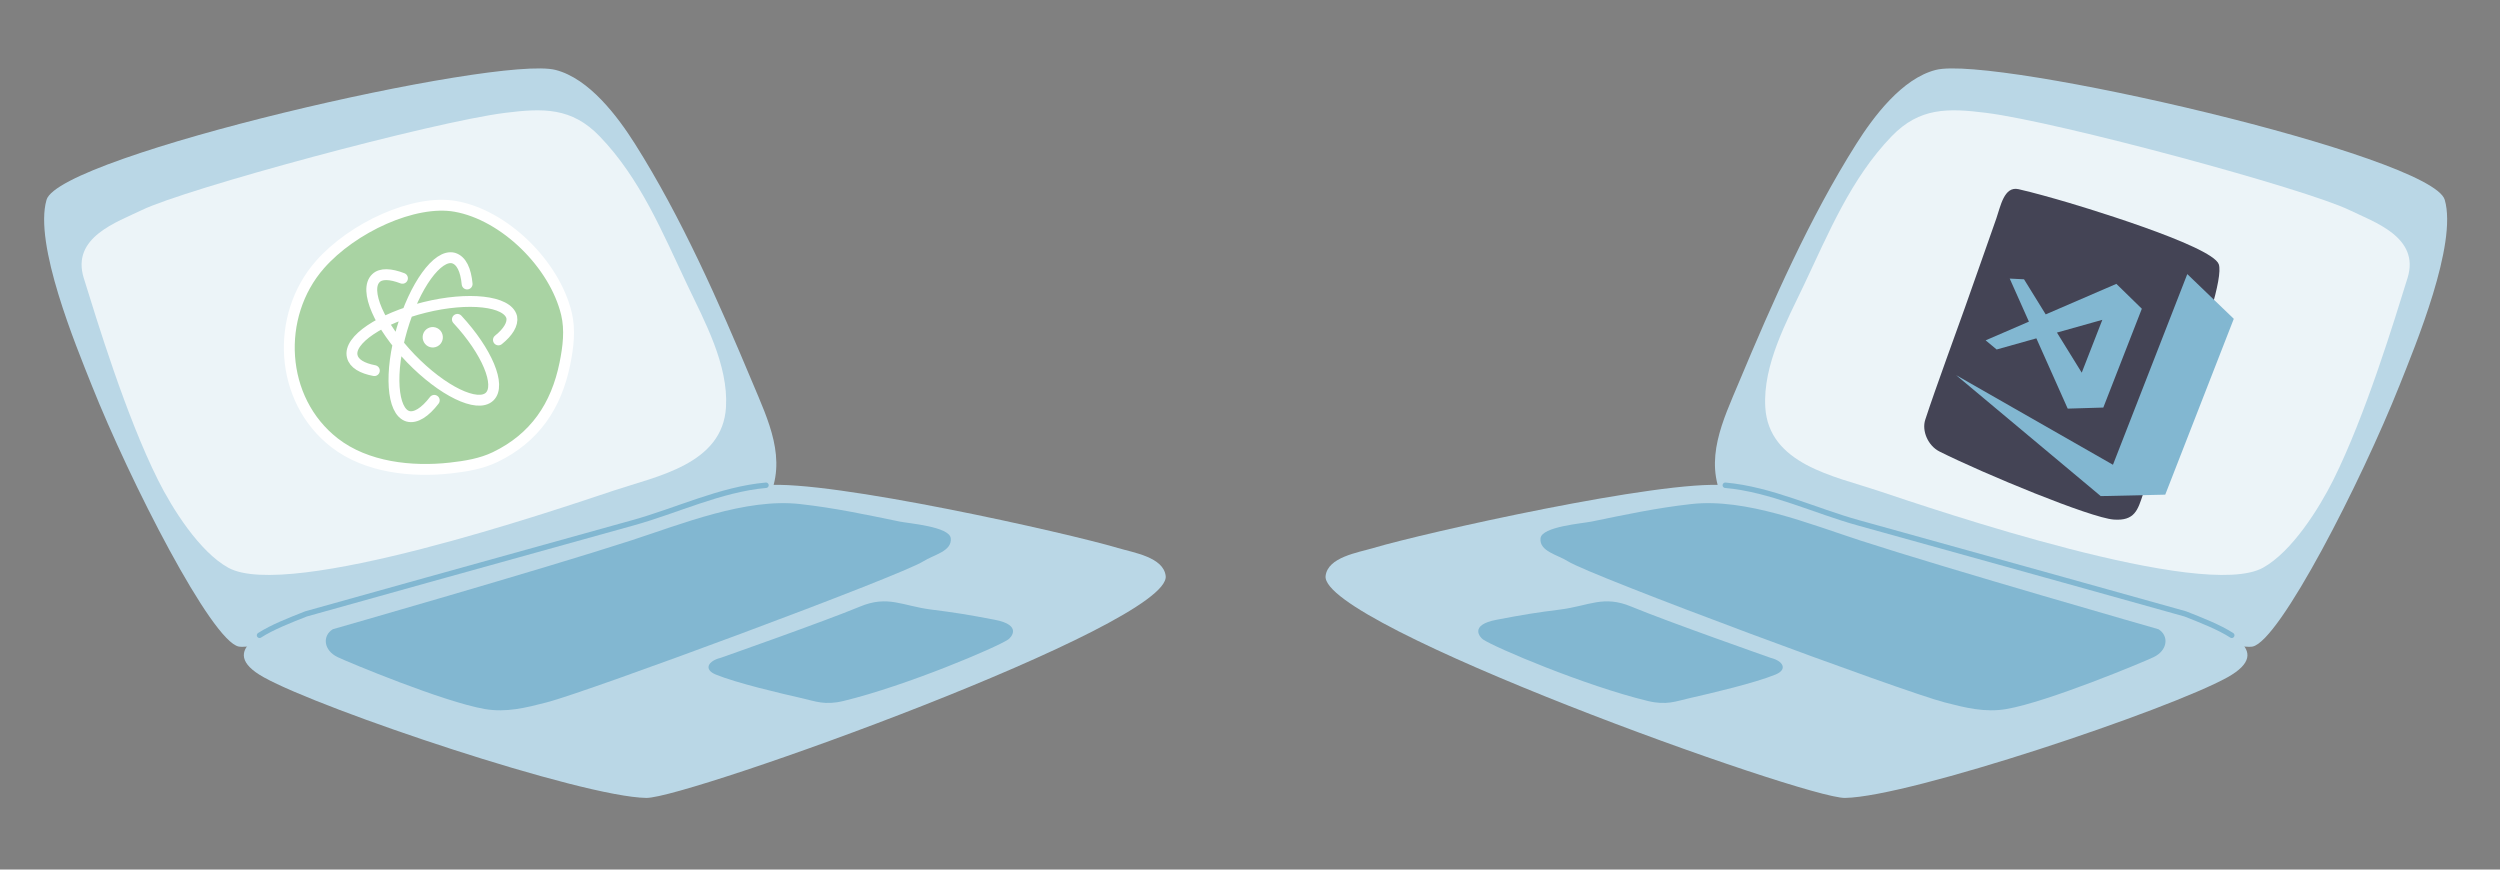<?xml version="1.0" encoding="UTF-8" standalone="no"?><!DOCTYPE svg PUBLIC "-//W3C//DTD SVG 1.1//EN" "http://www.w3.org/Graphics/SVG/1.1/DTD/svg11.dtd"><svg width="100%" height="100%" viewBox="0 0 460 160" version="1.1" xmlns="http://www.w3.org/2000/svg" xmlns:xlink="http://www.w3.org/1999/xlink" xml:space="preserve" xmlns:serif="http://www.serif.com/" style="fill-rule:evenodd;clip-rule:evenodd;stroke-linecap:round;stroke-linejoin:round;stroke-miterlimit:1.5;"><rect x="0" y="0" width="460" height="160" fill="#808080" stroke="none"/><rect id="visual-studio-and-atom" x="0" y="0" width="459.956" height="160" style="fill:none;"/><g><path d="M43.932,118.968c-4.999,-1 -19.997,-30.338 -27.069,-48.112c-2.91,-7.313 -10.668,-25.961 -8.3,-34.092c2.369,-8.131 82.908,-26.653 93.661,-23.898c6.192,1.587 11.421,8.557 14.627,13.632c8.562,13.549 15.404,29.086 21.592,43.868c2.913,6.959 6.502,14.201 2.88,21.579c-5.564,11.334 -92.392,28.023 -97.391,27.023Z" style="fill:#bad7e6;"/><path d="M56.31,112.956c0,0 40.036,-11.203 60.138,-16.756c7.981,-2.205 16.149,-6.175 24.493,-6.913c11.749,-1.038 55.494,8.783 64.755,11.545c2.876,0.858 8.39,1.678 8.79,5.147c1.035,8.991 -88.163,40.951 -95.564,40.838c-11.953,-0.182 -59.621,-16.211 -70.371,-22.187c-9.143,-5.082 0.757,-8.921 7.759,-11.674Z" style="fill:#bad7e6;"/><path d="M47.754,116.897c2.333,-1.503 5.687,-2.813 8.556,-3.941c0,0 40.036,-11.203 60.138,-16.756c7.981,-2.205 16.149,-6.175 24.493,-6.913" style="fill:none;stroke:#82b7d1;stroke-width:1px;"/><path d="M15.412,51.163c-2.346,-7.53 6.18,-10.31 10.649,-12.491c8.024,-3.916 53.484,-16.22 66.9,-17.909c7.003,-0.882 12.228,-1.009 17.36,4.302c7.526,7.788 11.656,17.915 16.086,27.243c3.251,6.846 7.632,14.815 7.176,22.61c-0.616,10.512 -12.743,12.702 -20.621,15.335c-10.749,3.593 -59.901,20.314 -70.954,14.211c-5.33,-2.943 -10.334,-10.937 -12.934,-16.141c-5.965,-11.942 -11.317,-29.631 -13.662,-37.16Z" style="fill:#ecf4f8;"/><path d="M132.57,121.052c0,0 19.139,-6.72 25.666,-9.439c5.153,-2.147 7.773,-0.13 13.107,0.546c4.253,0.538 6.579,0.897 11.706,1.88c5.127,0.983 2.974,3.278 2.461,3.627c-2.133,1.453 -18.709,8.507 -30.306,11.314c-3.458,0.837 -5.156,0.056 -7.639,-0.505c-4.003,-0.906 -12.1,-2.808 -15.872,-4.362c-2.292,-0.945 -1.362,-2.515 0.877,-3.061Z" style="fill:#82b7d1;"/><path d="M61.242,115.776c0,0 38.535,-11.023 54.812,-16.311c9.362,-3.042 21.126,-7.84 31.131,-6.722c6.48,0.725 12.027,1.927 18.421,3.236c1.641,0.335 9.101,0.914 9.334,3.06c0.263,2.414 -3.162,3.038 -5.043,4.241c-4.196,2.681 -61.699,24.002 -69.303,25.957c-3.819,0.982 -7.424,1.914 -11.413,1.221c-7.616,-1.324 -25.033,-8.586 -27.032,-9.536c-2.645,-1.257 -2.865,-3.949 -0.907,-5.146Z" style="fill:#82b7d1;"/></g><g><path d="M414.464,118.968c4.999,-1 19.997,-30.338 27.069,-48.112c2.91,-7.313 10.668,-25.961 8.3,-34.092c-2.369,-8.131 -82.908,-26.653 -93.661,-23.898c-6.192,1.587 -11.421,8.557 -14.627,13.632c-8.562,13.549 -15.404,29.086 -21.592,43.868c-2.913,6.959 -6.502,14.201 -2.88,21.579c5.564,11.334 92.392,28.023 97.391,27.023Z" style="fill:#bad7e6;"/><path d="M402.086,112.956c0,0 -40.036,-11.203 -60.138,-16.756c-7.981,-2.205 -16.149,-6.175 -24.493,-6.913c-11.749,-1.038 -55.494,8.783 -64.755,11.545c-2.876,0.858 -8.39,1.678 -8.79,5.147c-1.035,8.991 88.163,40.951 95.564,40.838c11.953,-0.182 59.621,-16.211 70.371,-22.187c9.143,-5.082 -0.757,-8.921 -7.759,-11.674Z" style="fill:#bad7e6;"/><path d="M410.642,116.897c-2.333,-1.503 -5.687,-2.813 -8.556,-3.941c0,0 -40.036,-11.203 -60.138,-16.756c-7.981,-2.205 -16.149,-6.175 -24.493,-6.913" style="fill:none;stroke:#82b7d1;stroke-width:1px;"/><path d="M442.984,51.163c2.346,-7.53 -6.18,-10.31 -10.649,-12.491c-8.024,-3.916 -53.484,-16.22 -66.9,-17.909c-7.003,-0.882 -12.228,-1.009 -17.36,4.302c-7.526,7.788 -11.656,17.915 -16.086,27.243c-3.251,6.846 -7.632,14.815 -7.176,22.61c0.616,10.512 12.743,12.702 20.621,15.335c10.749,3.593 59.901,20.314 70.954,14.211c5.33,-2.943 10.334,-10.937 12.934,-16.141c5.965,-11.942 11.317,-29.631 13.662,-37.16Z" style="fill:#ecf4f8;"/><path d="M325.826,121.052c0,0 -19.139,-6.72 -25.666,-9.439c-5.153,-2.147 -7.773,-0.13 -13.107,0.546c-4.253,0.538 -6.579,0.897 -11.706,1.88c-5.127,0.983 -2.974,3.278 -2.461,3.627c2.133,1.453 18.709,8.507 30.306,11.314c3.458,0.837 5.156,0.056 7.639,-0.505c4.003,-0.906 12.1,-2.808 15.872,-4.362c2.292,-0.945 1.362,-2.515 -0.877,-3.061Z" style="fill:#82b7d1;"/><path d="M397.154,115.776c0,0 -38.535,-11.023 -54.812,-16.311c-9.362,-3.042 -21.126,-7.84 -31.131,-6.722c-6.48,0.725 -12.027,1.927 -18.421,3.236c-1.641,0.335 -9.101,0.914 -9.334,3.06c-0.263,2.414 3.162,3.038 5.043,4.241c4.196,2.681 61.699,24.002 69.303,25.957c3.819,0.982 7.424,1.914 11.413,1.221c7.616,-1.324 25.033,-8.586 27.032,-9.536c2.645,-1.257 2.865,-3.949 0.907,-5.146Z" style="fill:#82b7d1;"/></g><g id="atom-logo"><path d="M83.777,37.97c-7.557,-1.329 -18.91,3.887 -24.93,10.753c-8.209,9.363 -7.513,24.802 2.71,32.748c5.846,4.545 14.202,5.438 21.314,4.644c2.804,-0.313 5.696,-0.782 8.258,-2.021c7.254,-3.509 11.233,-9.373 12.818,-17.221c0.605,-2.991 1.003,-6.148 0.28,-9.155c-2.18,-9.07 -11.37,-18.151 -20.45,-19.748Z" style="fill:#a9d3a3;stroke:#fff;stroke-width:2px;"/><g><path d="M84.16,58.764c5.442,5.873 8.087,12.148 5.925,14.215c-2.23,2.132 -8.713,-1.04 -14.499,-7.03c-5.798,-6.03 -8.675,-12.633 -6.404,-14.777c0.922,-0.897 2.674,-0.807 4.872,0.033m-5.173,16.989c-2.25,-0.426 -3.752,-1.299 -4.062,-2.62c-0.771,-2.995 5.222,-7.013 13.326,-9.017c8.063,-1.991 15.244,-1.196 16.015,1.798c0.245,1.252 -0.669,2.766 -2.45,4.187m-11.806,11.122c-1.683,2.188 -3.416,3.33 -4.864,2.927c-2.92,-0.887 -3.41,-8.077 -1.08,-16.03c2.33,-7.953 6.556,-13.87 9.493,-13.077c1.46,0.444 2.253,2.194 2.5,4.771" style="fill:none;stroke:#fff;stroke-width:2px;stroke-linejoin:miter;stroke-miterlimit:4;"/><path d="M81.253,61.145c0.496,0.911 0.182,2.067 -0.729,2.563c-0.911,0.496 -2.027,0.169 -2.523,-0.742c-0.496,-0.911 -0.181,-2.067 0.73,-2.563c0.871,-0.484 2.026,-0.17 2.522,0.742" style="fill:#fff;fill-rule:nonzero;"/></g></g><g id="visual-studio-code-icon"><path d="M371.402,34.807c-2.651,-0.592 -3.301,3.161 -4.077,5.388c-1.897,5.446 -3.89,11.022 -5.797,16.458c-1.281,3.649 -5.381,14.739 -7.284,20.583c-0.662,2.032 0.495,4.778 2.635,5.85c8.199,4.105 27.801,12.202 32.047,12.514c3.869,0.284 4.429,-1.776 5.383,-4.647c0.27,-0.812 15.599,-37.527 13.948,-42.323c-1.193,-3.465 -26.243,-10.971 -29.859,-11.98c0,0 -4.345,-1.251 -6.996,-1.843Z" style="fill:#445;"/><path d="M402.461,50.431l-13.677,35.086l-28.862,-16.492l26.614,22.258l11.869,-0.267l12.366,-31.722l0.004,0l-0.001,-0.008l0.244,-0.625l-8.557,-8.23Zm-13.051,1.798l-12.999,5.618l-3.991,-6.457l-2.631,-0.13l3.532,7.922l-7.962,3.441l2.025,1.685l7.308,-2.052l0,0l5.768,12.932l6.551,-0.197l7.088,-18.183l-4.689,-4.579Zm-2.58,6.618l-3.79,9.723l-4.561,-7.378l8.351,-2.345Z" style="fill:#82b7d1;"/></g></svg>